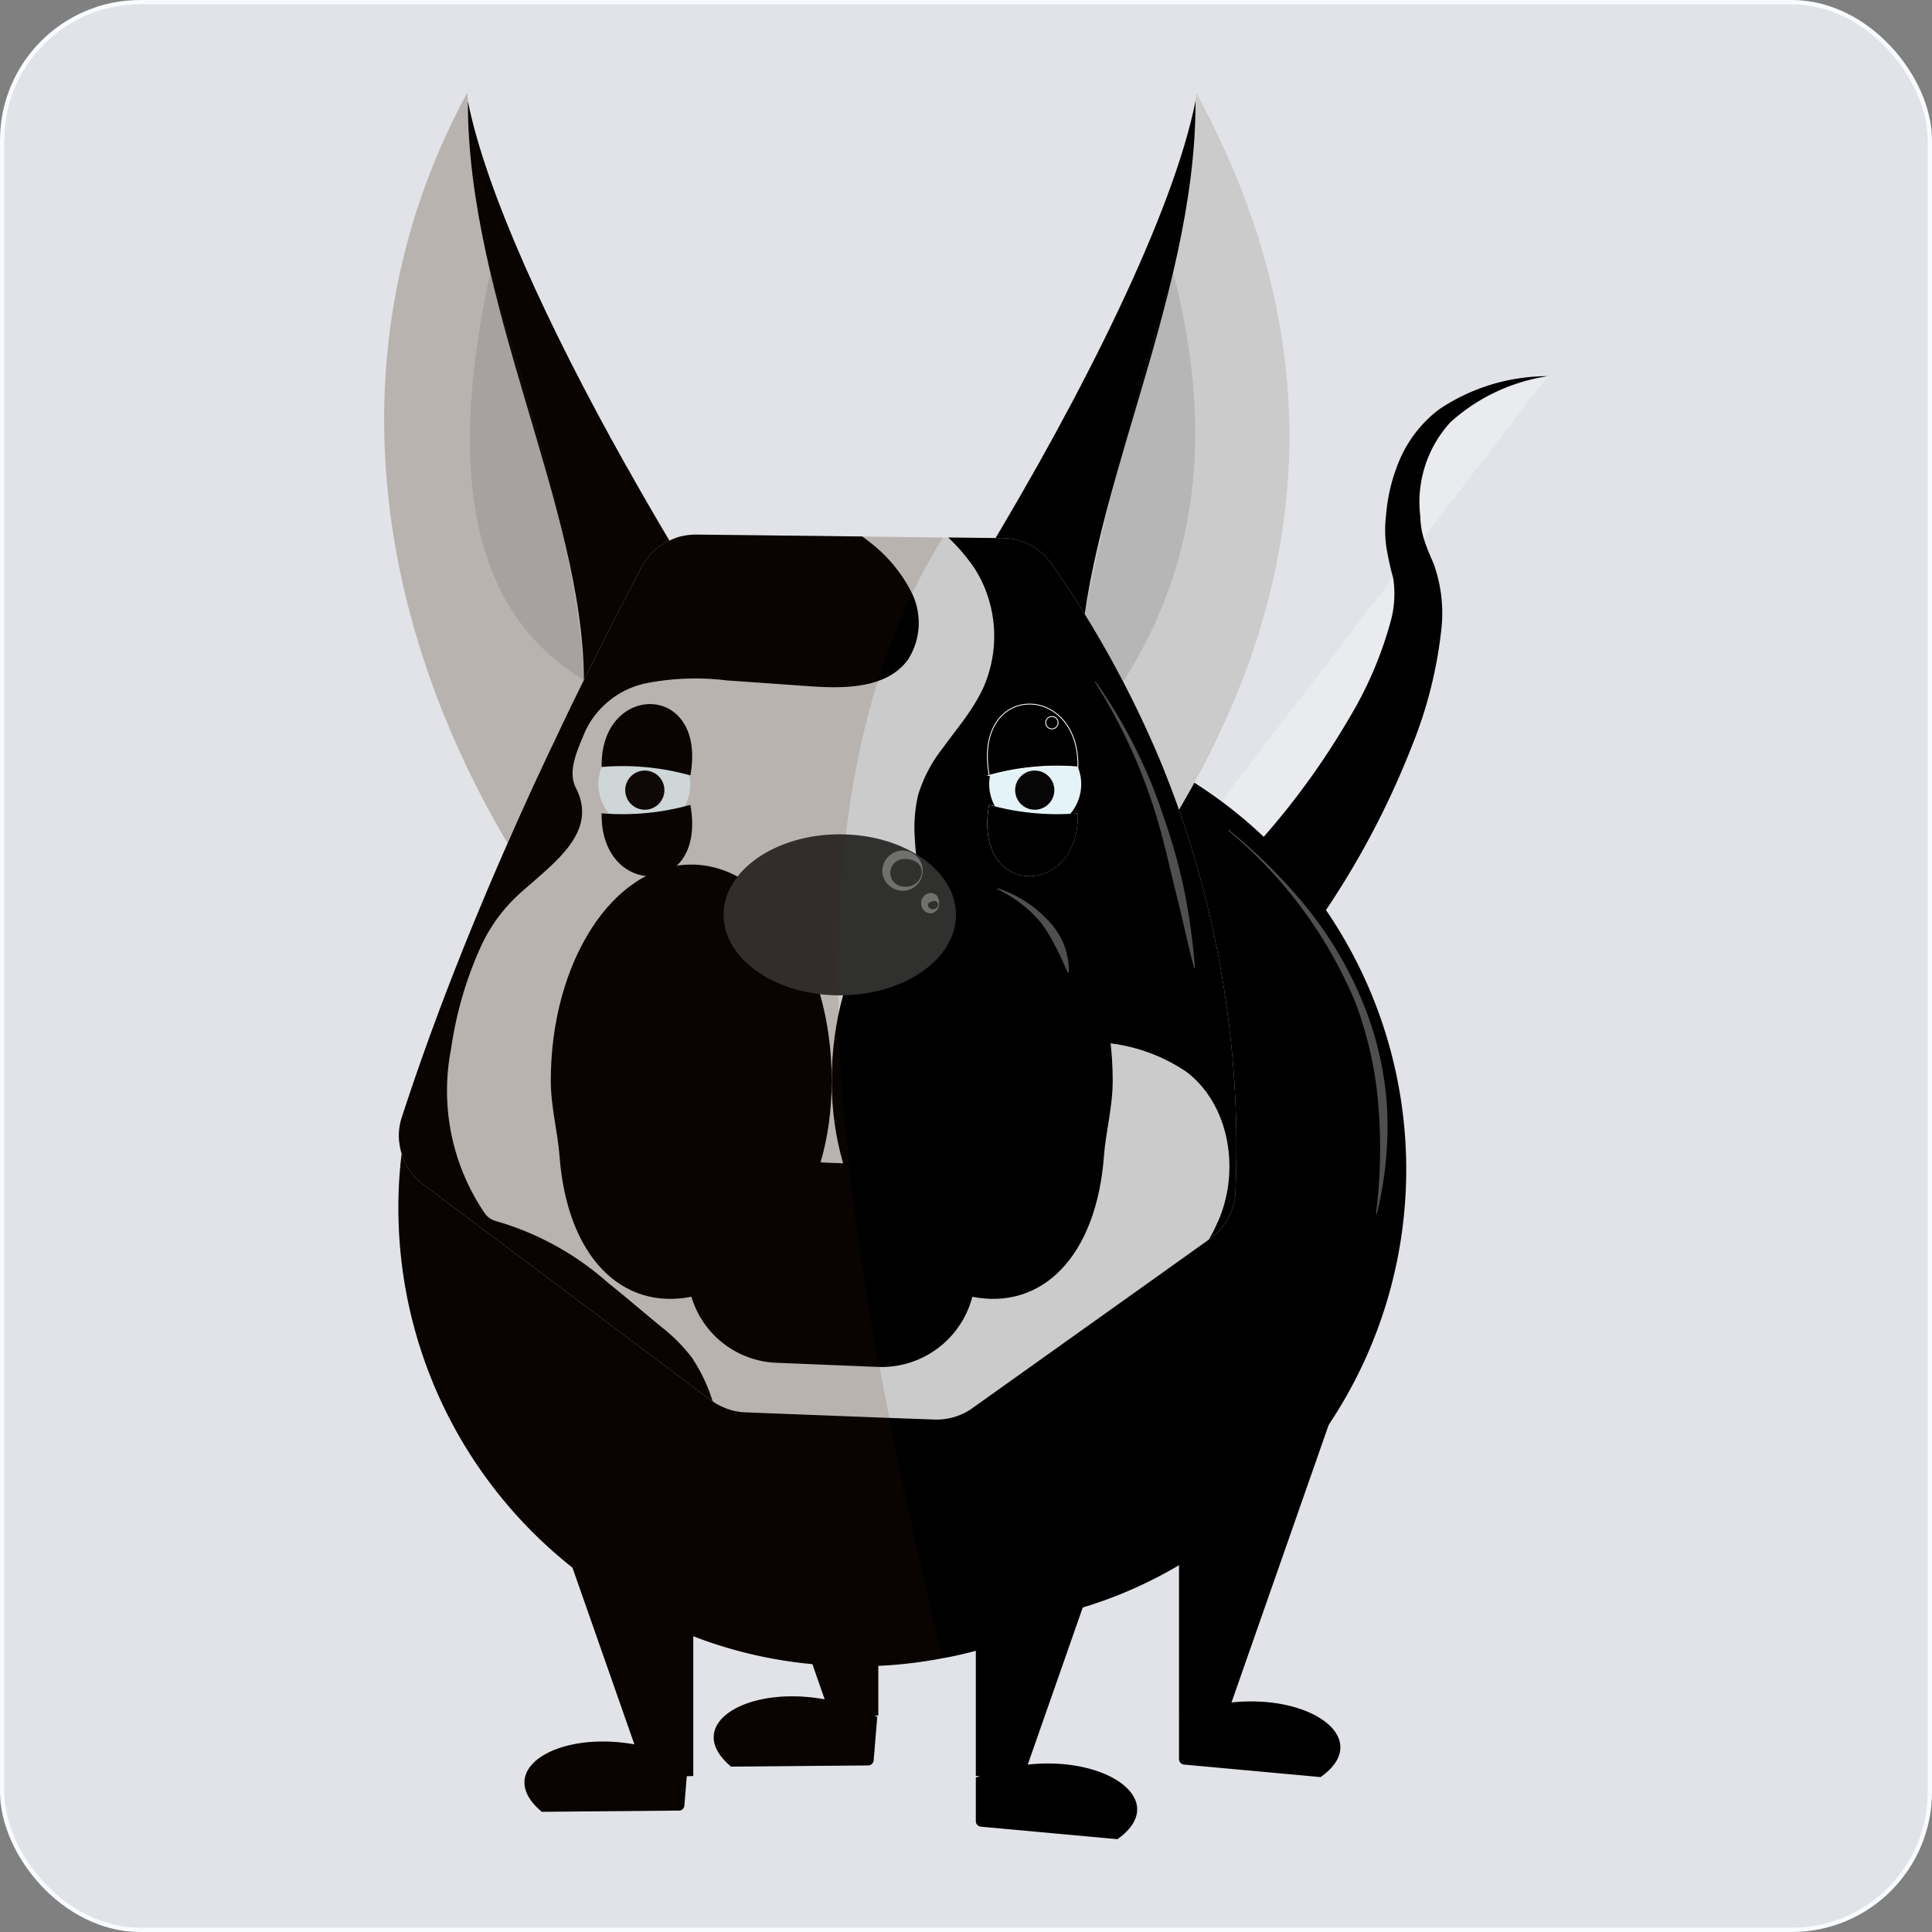<svg xmlns="http://www.w3.org/2000/svg" width="112.892" height="112.892" viewBox="0 0 112.892 112.892">
  <rect x="0" y="0" width="112.892" height="112.892" fill="#808080" stroke="none"/>
  <title>Asset 9ddog</title>
  <g style="isolation: isolate">
    <g>
      <rect x="0.125" y="0.125" width="112.642" height="112.642" rx="8.069" fill="#e2e3e8" stroke="#f9fcff" stroke-miterlimit="10" stroke-width="0.25"/>
      <g>
        <g>
          <path d="M62.592,58.245c5.519,6.432,22.6-17.429,19.989-24.909a8.686,8.686,0,0,1-.6-2.577c-.151-5.309,2.835-8.1,8.463-8.778" fill="#fff" opacity="0.28" style="mix-blend-mode: lighten"/>
          <path d="M65.64,55.629c-.028-.056-.09-.05-.165-.069-.071-.082-.21-.043-.283-.085a.527.527,0,0,0-.2.013.091.091,0,0,0-.041.048.155.155,0,0,1,.066.007,3.44,3.44,0,0,0,1.649-.483,20.477,20.477,0,0,0,4.522-3.39,44.425,44.425,0,0,0,7.66-9.727,22.27,22.27,0,0,0,2.392-5.561,6.038,6.038,0,0,0,.165-2.615,16.889,16.889,0,0,1-.387-1.735,6.981,6.981,0,0,1-.03-1.888,10.31,10.31,0,0,1,.879-3.461,7.339,7.339,0,0,1,2.226-2.765,11.388,11.388,0,0,1,6.357-1.937,10.9,10.9,0,0,0-5.7,2.693,6.913,6.913,0,0,0-1.757,5.507,4.758,4.758,0,0,0,.228,1.369c.139.444.337.894.554,1.4a8.5,8.5,0,0,1,.441,3.873,25.451,25.451,0,0,1-1.739,6.832A49.358,49.358,0,0,1,75.67,55.692a26.977,26.977,0,0,1-5.238,5.3A11.1,11.1,0,0,1,66.075,63c-.247.046-.494.088-.745.121-.284.012-.572.015-.86.008a6.278,6.278,0,0,1-1.8-.291,7.178,7.178,0,0,1-1.743-.811,10.361,10.361,0,0,1-1.379-1.165Z"/>
        </g>
        <g>
          <g>
            <g>
              <polygon points="81.777 71.44 71.672 100.303 68.893 100.24 68.893 71.44 81.777 71.44"/>
              <polygon points="69.904 74.976 59.799 103.84 57.02 103.776 57.02 74.976 69.904 74.976"/>
              <polygon points="40.51 74.978 40.51 103.778 40.13 103.788 37.74 103.838 37.07 101.928 33.45 91.598 27.63 74.978 40.51 74.978"/>
              <polygon points="51.32 71.438 51.32 100.238 51.1 100.238 48.54 100.298 48.19 99.298 47.47 97.238 42.2 82.198 40.51 77.378 39.97 75.838 39.67 74.978 38.43 71.438 51.32 71.438"/>
            </g>
            <path d="M76.65,52.028a26.364,26.364,0,0,0-6.86-6.29c-.62-.41-1.27-.78-1.93-1.13-.56-.3-1.14-.57-1.72-.83a26.13,26.13,0,0,0-3.73-1.31H62.4a25,25,0,0,0-3.8-.72c-.54-.08-1.1-.12-1.65-.15a2.825,2.825,0,0,0-.29-.02c-.41-.02-.81-.03-1.22-.03H55.1a26.639,26.639,0,0,0-12.63,3.36c-.73.21-1.44.46-2.14.73-.51.2-1.02.42-1.52.65-.58.27-1.14.56-1.7.87-.26.14-.52.28-.77.44h-.01c-.14.09-.28.17-.42.27-.24.14-.48.29-.71.45A26.787,26.787,0,0,0,23.47,67.4a25.9,25.9,0,0,0-.19,3.19,26.767,26.767,0,0,0,17.23,25.02,25.991,25.991,0,0,0,6.96,1.63,24.68,24.68,0,0,0,2.59.13q.63,0,1.26-.03a26.026,26.026,0,0,0,3.78-.45c.65-.11,1.29-.26,1.92-.43a26.668,26.668,0,0,0,6.07-2.47l.18-.06a25.452,25.452,0,0,0,5.62-2.47,26.739,26.739,0,0,0,8.75-8.21.01.01,0,0,0,.01-.01,26.838,26.838,0,0,0-1-31.21Zm-18.85-5c.11.03.22.05.32.07.05.07.09.15.14.22s.1.13.15.2a1.507,1.507,0,0,0,.21.23,1.755,1.755,0,0,0,.34.27.71.71,0,0,0,.14.1c.07.04.14.08.22.12.04.02.08.04.13.06a2.063,2.063,0,0,0,.35.12,1.7,1.7,0,0,0,.31.06,2.433,2.433,0,0,0,.38.03c.1,0,.2-.01.3-.02a2.152,2.152,0,0,0,.57-.13c.09-.03.18-.07.27-.11s.17-.08.25-.13a2.639,2.639,0,0,0,.65-.55c.15-.01.3-.03.45-.05C63.08,52.5,56.81,52.5,57.8,47.028Z"/>
            <path d="M57.47,32.614C63.317,22.585,69.381,12.432,69.9,5.424Q81.273,26.37,68.893,47.315Z" fill="#cccbcb"/>
            <path d="M63.083,39.838C63.06,29.772,69.9,17.645,69.858,5.9c-1.29,6.51-6.542,17.056-12.388,26.718Z"/>
            <path d="M39.73,32.618l-10.04,16.6-.03.06c-8.25-13.96-9.94-29.89-2.36-43.85.01.16.03.31.04.47v.02c.62,5.67,4.64,13.28,9.19,21.2.04.08.09.16.14.24.8,1.4,1.63,2.81,2.45,4.22a.01.01,0,0,0,.01.01C39.33,31.928,39.53,32.278,39.73,32.618Z" fill="#cccbcb"/>
            <path d="M34.12,39.838v-.1c-.03-10.05-6.81-22.12-6.78-33.82,1.06,5.29,4.72,13.23,9.19,21.2.04.08.09.16.14.24.79,1.42,1.61,2.83,2.44,4.23.21.35.41.69.62,1.03Z"/>
            <path d="M68.89,47.318c-.32-.92-.67-1.82-1.03-2.71a61.472,61.472,0,0,0-4.48-8.73c-.62-1-1.27-1.98-1.95-2.95a3.54,3.54,0,0,0-2.87-1.49h-.4l-2.72-.03H55.1l-4.72-.06-3.52-.04-6.17-.07a3.908,3.908,0,0,0-.49.03,1.846,1.846,0,0,0-.23.04c-.06.01-.12.02-.17.03a2.759,2.759,0,0,0-.27.08.433.433,0,0,0-.12.05,1.686,1.686,0,0,0-.28.12.01.01,0,1,0-.02,0,1.865,1.865,0,0,0-.39.22,3.457,3.457,0,0,0-.31.22,1.546,1.546,0,0,0-.27.24,1.593,1.593,0,0,0-.13.13l-.03.03a2.372,2.372,0,0,0-.23.3,2.851,2.851,0,0,0-.26.41c-.57,1.08-1.13,2.17-1.68,3.25-.58,1.12-1.14,2.24-1.69,3.35-.6,1.21-1.18,2.41-1.74,3.61-.31.63-.6,1.26-.89,1.89-.26.54-.51,1.09-.75,1.63-.36.78-.71,1.57-1.05,2.35l-.03.06c-2.38,5.41-4.47,10.75-6.18,16.01a3.4,3.4,0,0,0-.16,1.37l.03.21a2.4,2.4,0,0,0,.12.53l.09.27a1.889,1.889,0,0,0,.11.25l.09.18a1.071,1.071,0,0,0,.13.21,3.712,3.712,0,0,0,.23.32l.02.02a3.974,3.974,0,0,0,.28.3c.11.1.22.19.33.28l7.67,5.75,8.09,6.07,1.03.77a.333.333,0,0,0,.1.06,2.61,2.61,0,0,0,.56.32,3.483,3.483,0,0,0,1.35.33l7.77.3,3.28.12a2.79,2.79,0,0,0,.5-.02,3.538,3.538,0,0,0,1.71-.64l.21-.15,10.05-7.16,1.82-1.3,1.74-1.24.07-.05a3.575,3.575,0,0,0,.91-.95,3.429,3.429,0,0,0,.58-1.79A59.582,59.582,0,0,0,68.89,47.318Zm-5.91.2c.1,4.98-6.17,4.98-5.18-.49.11.03.22.05.32.07.05.07.09.15.14.22s.1.13.15.2a1.507,1.507,0,0,0,.21.23,1.755,1.755,0,0,0,.34.27.71.71,0,0,0,.14.1c.07.04.14.08.22.12.04.02.08.04.13.06a2.063,2.063,0,0,0,.35.12,1.7,1.7,0,0,0,.31.06,2.433,2.433,0,0,0,.38.03c.1,0,.2-.01.3-.02a2.152,2.152,0,0,0,.57-.13c.09-.03.18-.07.27-.11s.17-.08.25-.13a2.639,2.639,0,0,0,.65-.55C62.68,47.558,62.83,47.538,62.98,47.518Z" fill="#cccbcb"/>
            <path d="M46.511,67.954h4.18a6.321,6.321,0,0,1,6.321,6.321v0a5.483,5.483,0,0,1-5.483,5.483H45.6a5.407,5.407,0,0,1-5.407-5.407v-.076a6.321,6.321,0,0,1,6.321-6.321Z" transform="translate(3.054 -1.921) rotate(2.338)"/>
            <path d="M65.018,63.146c0,1.544-.406,2.988-.51,4.392-.441,5.906-3.644,9.037-7.7,8.235C52.362,74.894,48.6,70.12,48.6,63.146s3.675-12.627,8.208-12.627S65.018,56.172,65.018,63.146Z"/>
            <path d="M32.184,63.146c0,1.544.405,2.988.51,4.392.44,5.906,3.644,9.037,7.7,8.235C44.84,74.894,48.6,70.12,48.6,63.146s-3.675-12.627-8.209-12.627S32.184,56.172,32.184,63.146Z"/>
            <path d="M53.06,38.538c-1.22,1.69-3.68,1.71-5.76,1.56-1.61-.11-3.23-.23-4.84-.34a14.976,14.976,0,0,0-4.68.16,5.086,5.086,0,0,0-3.57,2.78c-.43,1.05-1.08,2.33-.56,3.34,1.33,2.6-1.26,4.36-3.3,6.19a9.5,9.5,0,0,0-2.2,2.97,21.824,21.824,0,0,0-1.79,6.08,12.718,12.718,0,0,0,1.9,9.52,1.218,1.218,0,0,0,.64.53,16.874,16.874,0,0,1,6.65,3.65c1.02.81,2,1.66,3,2.48a10.4,10.4,0,0,1,1.88,1.87.567.567,0,0,1,.08.13,9.717,9.717,0,0,1,1.13,2.42.333.333,0,0,1-.1-.06l-1.03-.77-8.09-6.07-7.67-5.75c-.11-.09-.22-.18-.33-.28a3.974,3.974,0,0,1-.28-.3l-.02-.02a3.712,3.712,0,0,1-.23-.32,1.071,1.071,0,0,1-.13-.21l-.09-.18a1.889,1.889,0,0,1-.11-.25l-.09-.27a2.4,2.4,0,0,1-.12-.53l-.03-.21a3.4,3.4,0,0,1,.16-1.37c1.71-5.26,3.8-10.6,6.18-16.01l.03-.06c.34-.78.69-1.57,1.05-2.35.24-.54.49-1.09.75-1.63.29-.63.58-1.26.89-1.89.56-1.2,1.14-2.4,1.74-3.61.55-1.11,1.11-2.23,1.69-3.35.55-1.08,1.11-2.17,1.68-3.25a2.851,2.851,0,0,1,.26-.41,2.372,2.372,0,0,1,.23-.3l.03-.03a1.593,1.593,0,0,1,.13-.13,1.546,1.546,0,0,1,.27-.24,3.457,3.457,0,0,1,.31-.22,1.865,1.865,0,0,1,.39-.22c.01-.01.01-.01.02,0a1.686,1.686,0,0,1,.28-.12.433.433,0,0,1,.12-.05,2.759,2.759,0,0,1,.27-.08c.05-.01.11-.02.17-.03a1.846,1.846,0,0,1,.23-.04,3.908,3.908,0,0,1,.49-.03l6.17.07,3.52.04a4.22,4.22,0,0,1,.36.27,8.607,8.607,0,0,1,2.56,3.07A3.988,3.988,0,0,1,53.06,38.538Z"/>
            <path d="M64.38,77.058l-.23.17C64.17,77.1,64.27,76.988,64.38,77.058Z"/>
            <path d="M68.89,47.318c-.32-.92-.67-1.82-1.03-2.71a61.472,61.472,0,0,0-4.48-8.73c-.62-1-1.27-1.98-1.95-2.95a3.54,3.54,0,0,0-2.87-1.49h-.4l-2.72-.03h-.03l.07.07a10.587,10.587,0,0,1,1.47,1.74q.18.285.33.57a7.443,7.443,0,0,1,.14,6.48,10.637,10.637,0,0,1-.76,1.31c-.49.73-1.05,1.41-1.56,2.12a8.367,8.367,0,0,0-1.45,2.75,8.547,8.547,0,0,0-.19,2.62c.01.28.04.56.07.85q.09.75.24,1.5a14.257,14.257,0,0,0,1.33,3.67c.05.1.1.2.16.3a9.9,9.9,0,0,0,4.73,4.42,24.393,24.393,0,0,0,4.91,1.16,10.084,10.084,0,0,1,4.45,1.68c2.45,1.89,3.07,5.54,1.95,8.42-.05.13-.1.25-.16.37a8.535,8.535,0,0,1-.51,1l.07-.05a3.575,3.575,0,0,0,.91-.95,3.429,3.429,0,0,0,.58-1.79A59.582,59.582,0,0,0,68.89,47.318Zm-5.91.2c.1,4.98-6.17,4.98-5.18-.49.11.03.22.05.32.07.05.07.09.15.14.22s.1.13.15.2a1.507,1.507,0,0,0,.21.23,1.755,1.755,0,0,0,.34.27.71.71,0,0,0,.14.1c.07.04.14.08.22.12.04.02.08.04.13.06a2.063,2.063,0,0,0,.35.12,1.7,1.7,0,0,0,.31.06,2.433,2.433,0,0,0,.38.03c.1,0,.2-.01.3-.02a2.152,2.152,0,0,0,.57-.13c.09-.03.18-.07.27-.11s.17-.08.25-.13a2.639,2.639,0,0,0,.65-.55C62.68,47.558,62.83,47.538,62.98,47.518Z"/>
            <path d="M62.98,47.518c.1,4.98-6.17,4.98-5.18-.49.11.03.22.05.32.07a2.691,2.691,0,0,0,4.41.47C62.68,47.558,62.83,47.538,62.98,47.518Z" fill="#cccbcb"/>
          </g>
          <g>
            <path d="M51.26,100.318l-.21,2.54a.326.326,0,0,1-.32.3l-8.01.07c-2.88-2.41.82-4.78,5.47-3.93a11.326,11.326,0,0,1,2.91.94C51.15,100.268,51.21,100.288,51.26,100.318Z"/>
            <path d="M57.02,103.868v2.547a.323.323,0,0,0,.294.322l7.979.731C69.02,104.827,63.051,101.468,57.02,103.868Z"/>
            <path d="M68.893,100.24v2.547a.324.324,0,0,0,.294.322l7.98.731C80.893,101.2,74.925,97.84,68.893,100.24Z"/>
            <path d="M40.2,102.958l-.07.83-.14,1.71a.318.318,0,0,1-.32.3l-8.01.07c-2.87-2.4.8-4.76,5.41-3.94A11.59,11.59,0,0,1,40.2,102.958Z"/>
          </g>
          <ellipse cx="49.07" cy="53.456" rx="6.789" ry="4.705" fill="#30302f"/>
          <path d="M55.347,31.283c.834,1.413,2.284,2.475,2.747,4.05A5.749,5.749,0,0,1,58.277,37a8.348,8.348,0,0,1-.156,1.625,9.27,9.27,0,0,1-.59,1.748,11.968,11.968,0,0,1-1.893,3.162,7.528,7.528,0,0,0-1.307,1.671,3.39,3.39,0,0,0-.266.981,4.16,4.16,0,0,0,.521,2.682,3.206,3.206,0,0,0,2.224,1.522" fill="none"/>
          <circle cx="37.651" cy="45.818" r="2.688" fill="#e4f3f8"/>
          <circle cx="37.678" cy="46.17" r="1.145" fill="#060606"/>
          <path d="M35.157,44.816c-.1-4.978,6.175-4.978,5.182.492A14.717,14.717,0,0,0,35.157,44.816Z"/>
          <path d="M35.157,47.523c-.1,4.979,6.175,4.979,5.182-.492A14.694,14.694,0,0,1,35.157,47.523Z"/>
          <circle cx="60.49" cy="45.818" r="2.688" fill="#e4f3f8"/>
          <circle cx="60.463" cy="46.17" r="1.145" fill="#060606"/>
          <path d="M62.984,44.816c.1-4.978-6.175-4.978-5.182.492A14.715,14.715,0,0,1,62.984,44.816Z" stroke="#fff" stroke-miterlimit="10" stroke-width="0.05"/>
          <path d="M62.984,47.523c.1,4.979-6.175,4.979-5.182-.492A14.692,14.692,0,0,0,62.984,47.523Z"/>
          <circle cx="61.465" cy="42.229" r="0.363" stroke="#fff" stroke-miterlimit="10" stroke-width="0.05"/>
        </g>
        <path d="M55.1,31.408c-9.949,16.034-6.178,40.056,0,65.48a26.026,26.026,0,0,1-3.78.45v2.9H51.1c.05.03.11.05.16.08l-.21,2.54a.326.326,0,0,1-.32.3l-8.01.07c-2.88-2.41.82-4.78,5.47-3.93l-.72-2.06a25.991,25.991,0,0,1-6.96-1.63v8.17l-.38.01-.14,1.71a.318.318,0,0,1-.32.3l-8.01.07c-2.87-2.4.8-4.76,5.41-3.94L33.45,91.6a26.753,26.753,0,0,1-10.17-21.01,25.9,25.9,0,0,1,.19-3.19,2.4,2.4,0,0,1-.12-.53l-.03-.21a3.4,3.4,0,0,1,.16-1.37c1.71-5.26,3.8-10.6,6.18-16.01-8.25-13.96-9.94-29.89-2.36-43.85.01.16.03.31.04.47v.02c1.06,5.29,4.72,13.23,9.19,21.2.04.08.09.16.14.24.8,1.4,1.63,2.81,2.45,4.22a.01.01,0,0,0,.01.01,1.686,1.686,0,0,1,.28-.12.433.433,0,0,1,.12-.05,2.759,2.759,0,0,1,.27-.08c.05-.01.11-.02.17-.03a1.846,1.846,0,0,1,.23-.04,3.908,3.908,0,0,1,.49-.03l6.17.07,3.52.04Z" fill="#471e0e" opacity="0.14" style="mix-blend-mode: multiply"/>
        <g opacity="0.31">
          <path d="M64.018,39.824a29.853,29.853,0,0,1,4,7.978,33.57,33.57,0,0,1,1.2,4.318,37.671,37.671,0,0,1,.605,4.434l-.049.008c-.381-1.444-.683-2.9-1.045-4.334s-.664-2.886-1.09-4.3a31.633,31.633,0,0,0-3.661-8.072Z" fill="#fff"/>
        </g>
        <g opacity="0.31">
          <path d="M53.914,50.937a1.166,1.166,0,0,1-1.092,1.111,1.2,1.2,0,0,1-1.267-1.111A1.211,1.211,0,0,1,52.822,49.7,1.178,1.178,0,0,1,53.914,50.937Zm-.05,0a.733.733,0,0,0-.392-.611,1.182,1.182,0,0,0-.65-.125.8.8,0,1,0,0,1.6A.912.912,0,0,0,53.864,50.937Z" fill="#fff"/>
        </g>
        <g opacity="0.31">
          <path d="M54.866,52.837a.54.54,0,0,1-.432.531.57.57,0,0,1-.607-.531.589.589,0,0,1,.607-.657.466.466,0,0,1,.382.275A.74.74,0,0,1,54.866,52.837Zm-.05,0a.222.222,0,0,0-.189-.193.359.359,0,0,0-.193.036c-.066.03-.169.038-.207.157a.241.241,0,0,0,.207.281C54.567,53.17,54.843,53.068,54.816,52.837Z" fill="#fff"/>
        </g>
        <g opacity="0.31">
          <path d="M58.287,51.9a7,7,0,0,1,2.878,1.8,4.579,4.579,0,0,1,.981,1.436,4.235,4.235,0,0,1,.307,1.7l-.049.01c-.248-.52-.444-1.028-.712-1.5a9.553,9.553,0,0,0-.829-1.385,7.543,7.543,0,0,0-2.595-2.009Z" fill="#fff"/>
        </g>
        <g opacity="0.31">
          <path d="M71.792,48.487a31.15,31.15,0,0,1,4.5,4.463A22.3,22.3,0,0,1,79.56,58.4a19.274,19.274,0,0,1,1.482,6.2,21.354,21.354,0,0,1-.589,6.325l-.049-.009a30.556,30.556,0,0,0,.14-6.279,22,22,0,0,0-1.355-6.086A26.132,26.132,0,0,0,71.76,48.525Z" fill="#fff"/>
        </g>
        <path d="M68.551,15.914c2.187,8.422,1.824,16.483-2.922,23.924l-2.249-3.96A195.206,195.206,0,0,1,68.551,15.914Z" fill="#353535" opacity="0.14" style="mix-blend-mode: multiply"/>
        <path d="M28.651,15.914c-2.86,13.043-.4,20.294,5.469,23.824C33.858,33.559,31.528,25.046,28.651,15.914Z" fill="#353535" opacity="0.14" style="mix-blend-mode: multiply"/>
      </g>
    </g>
  </g>
</svg>
